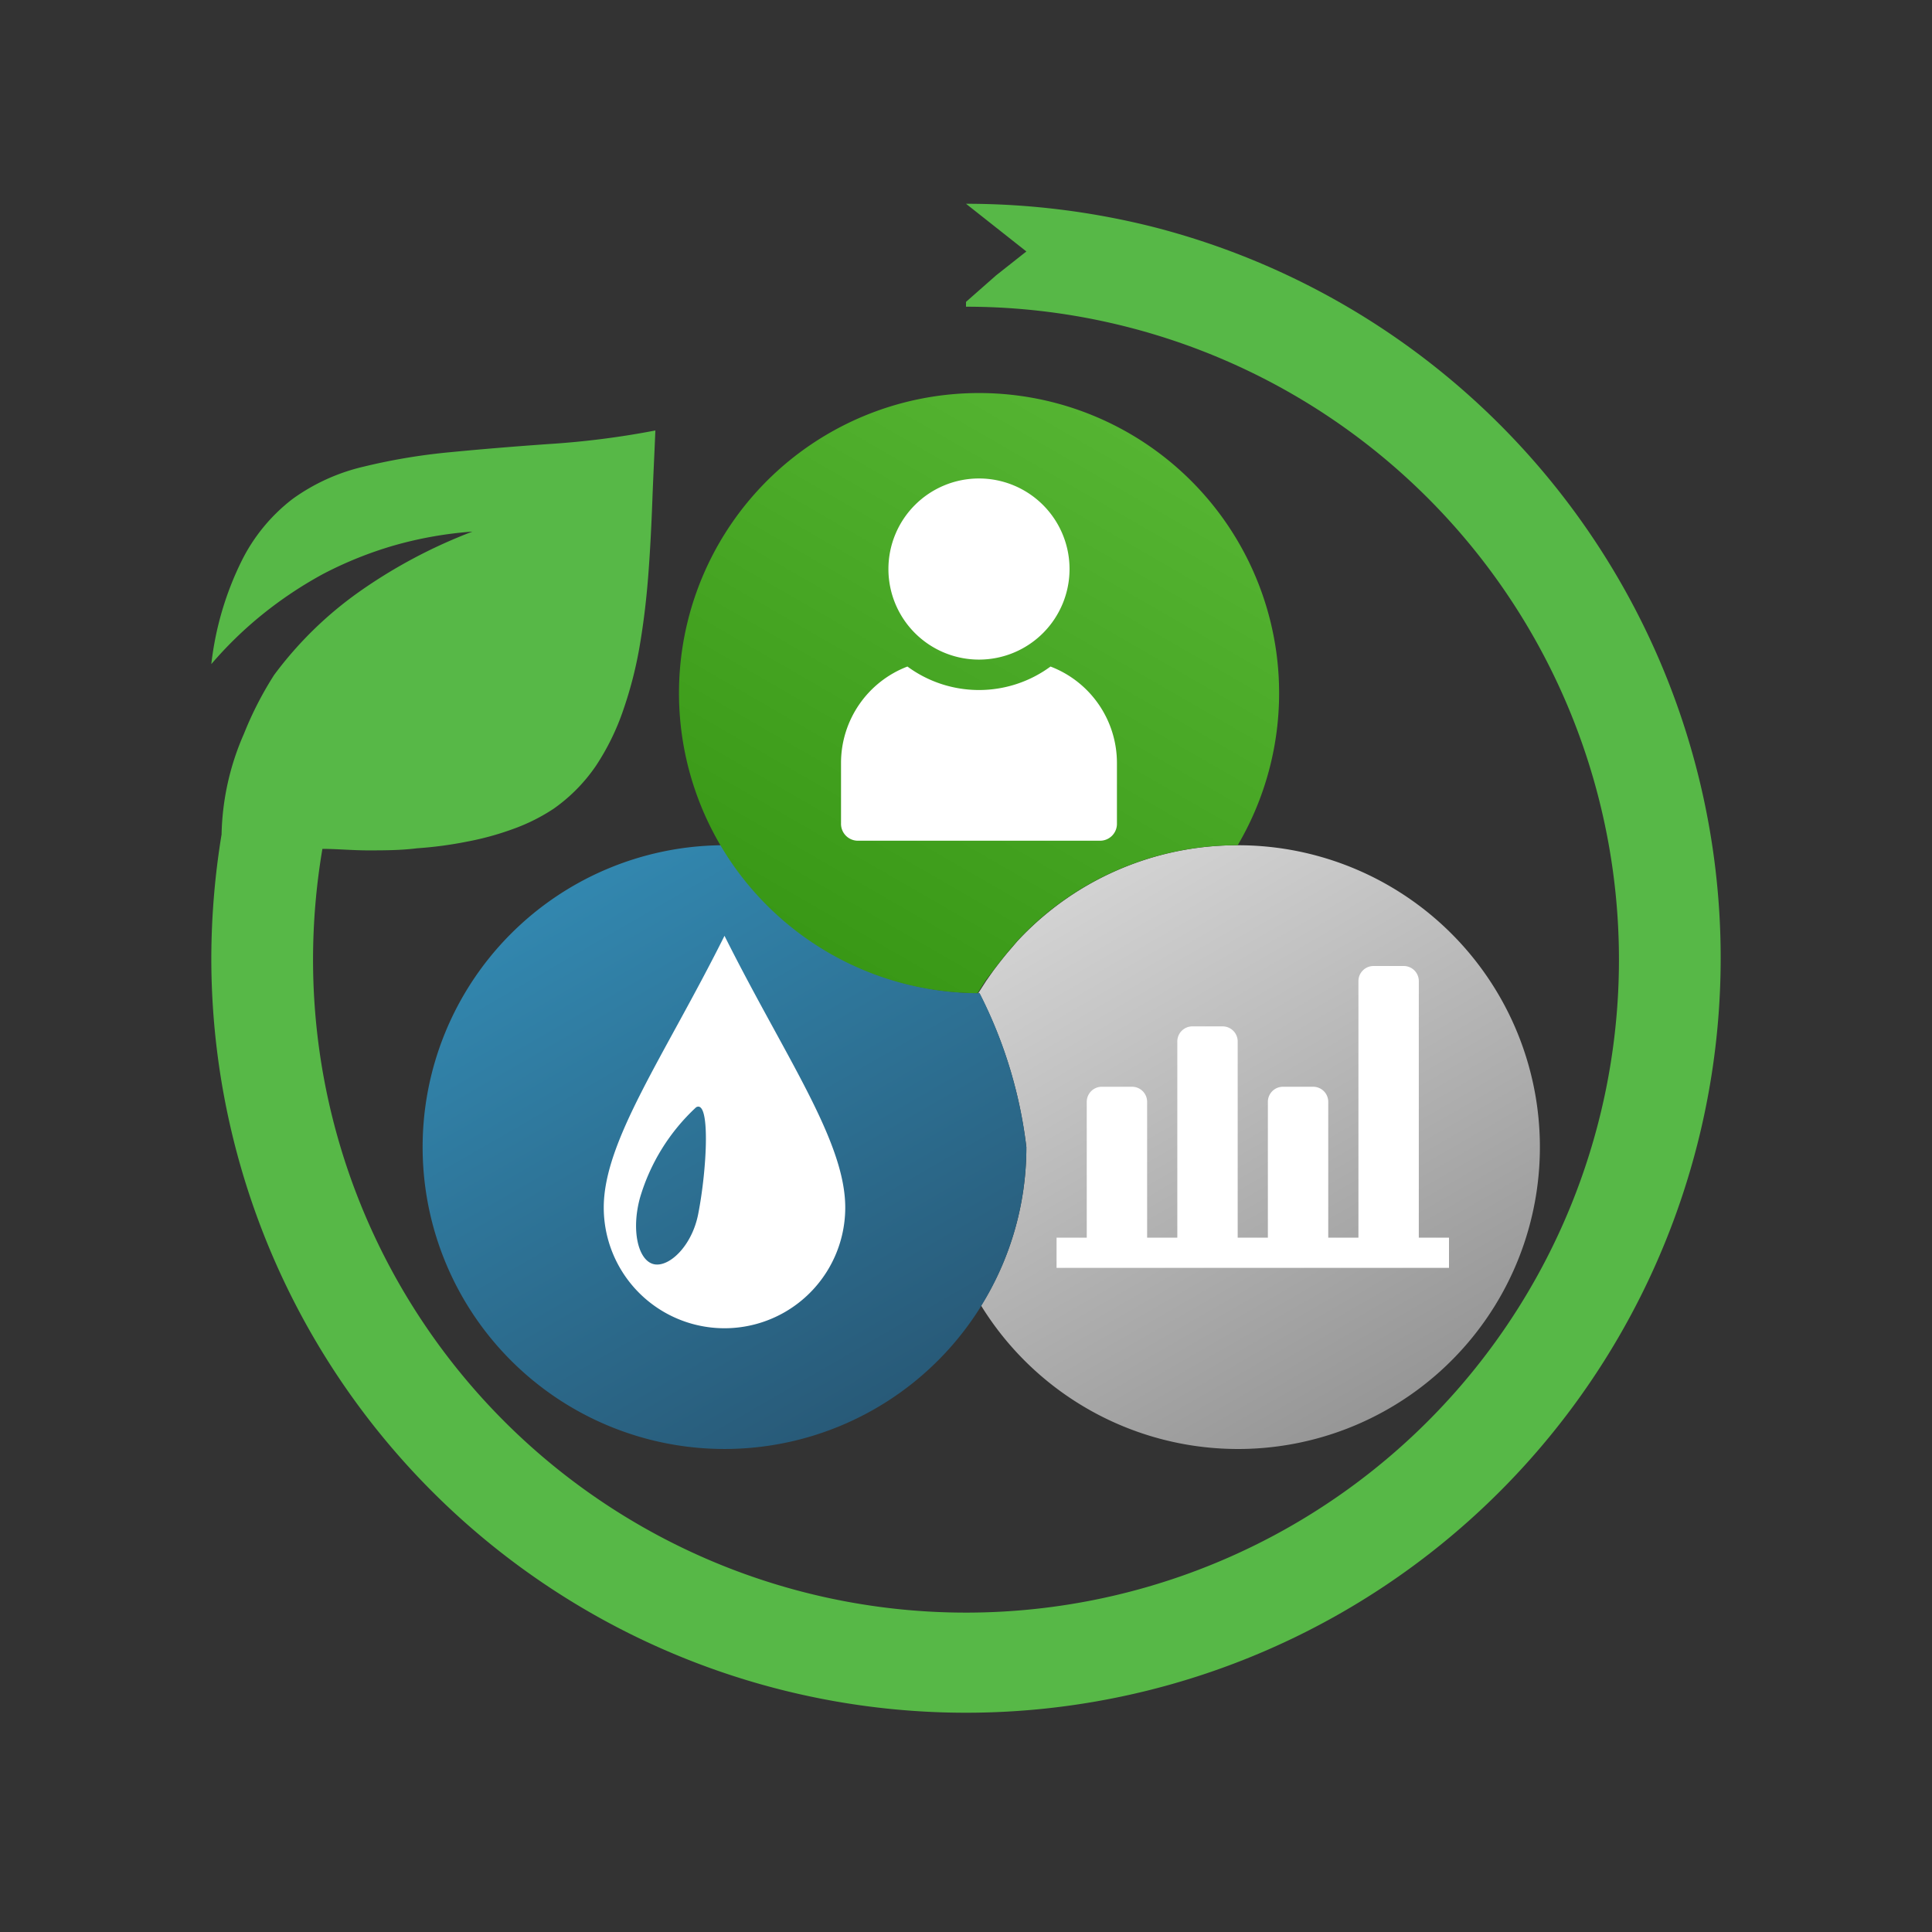 <svg id="Calque_11" data-name="Calque 11" xmlns="http://www.w3.org/2000/svg" xmlns:xlink="http://www.w3.org/1999/xlink" viewBox="0 0 64 64"><rect x="0" y="0" width="64" height="64" fill="#333333" stroke="none"/><defs><style>.cls-1{fill:url(#linear-gradient);}.cls-2{fill:url(#linear-gradient-2);}.cls-3{fill:url(#linear-gradient-3);}.cls-4{fill:#57b847;}.cls-5{fill:#fff;}</style><linearGradient id="linear-gradient" x1="35.28" y1="28.08" x2="46.01" y2="46.66" gradientUnits="userSpaceOnUse"><stop offset="0" stop-color="#d7d7d7"/><stop offset="1" stop-color="#969696"/></linearGradient><linearGradient id="linear-gradient-2" x1="18.94" y1="29.37" x2="28.94" y2="46.69" gradientUnits="userSpaceOnUse"><stop offset="0" stop-color="#3287af"/><stop offset="1" stop-color="#285a78"/></linearGradient><linearGradient id="linear-gradient-3" x1="26.78" y1="32.77" x2="37.42" y2="14.33" gradientUnits="userSpaceOnUse"><stop offset="0" stop-color="#379614"/><stop offset="1" stop-color="#55b432"/></linearGradient></defs><path class="cls-1" d="M41,28h0a9.92,9.92,0,0,0-6.42,2.34h0a10,10,0,0,0-.88.84l-.24.28c-.19.22-.37.45-.55.69l-.24.34-.27.42h.05A15.14,15.14,0,0,1,34,38a9.9,9.9,0,0,1-1.5,5.25A10,10,0,1,0,41,28Z"/><path class="cls-2" d="M32.45,32.9H32.4A10,10,0,0,1,23.89,28,10,10,0,1,0,34,38,15.14,15.14,0,0,0,32.45,32.9Z"/><path class="cls-3" d="M32.91,32.14c.18-.24.36-.47.55-.69l.24-.28a10,10,0,0,1,.88-.84h0A9.92,9.92,0,0,1,41,28h0a9.94,9.94,0,1,0-8.62,4.9l.27-.42Z"/><path class="cls-4" d="M38.21,7.52A25.39,25.39,0,0,0,32,6.75v0l1,.79,1,.79-1,.79L32,10v.16A21.63,21.63,0,1,1,10.37,31.75a22,22,0,0,1,.31-3.63c.47,0,1,.05,1.51.05s1.07,0,1.63-.07a12.84,12.84,0,0,0,1.65-.22A9.54,9.54,0,0,0,17,27.46a6.22,6.22,0,0,0,1.34-.67,5.56,5.56,0,0,0,1.4-1.42,8,8,0,0,0,.91-1.86,13.25,13.25,0,0,0,.55-2.17c.13-.77.22-1.55.28-2.35s.1-1.6.13-2.41.07-1.57.1-2.32a28.1,28.1,0,0,1-3.54.45c-1.14.08-2.23.17-3.26.27a20,20,0,0,0-2.87.48,6.55,6.55,0,0,0-2.35,1.07A5.89,5.89,0,0,0,8,18.59,10.32,10.32,0,0,0,7,22a12.81,12.81,0,0,1,1.71-1.66,13.33,13.33,0,0,1,2-1.33,12.71,12.71,0,0,1,2.34-.94,12.85,12.85,0,0,1,2.6-.46,17,17,0,0,0-3.76,2,12.45,12.45,0,0,0-2.81,2.75,11.53,11.53,0,0,0-1,1.95,8.68,8.68,0,0,0-.74,3.33A25.62,25.62,0,0,0,7,31.75,25,25,0,1,0,38.21,7.52Z"/><path class="cls-5" d="M47,41V32.5a.5.5,0,0,0-.5-.5h-1a.5.5,0,0,0-.5.5V41H44V36.5a.5.5,0,0,0-.5-.5h-1a.5.5,0,0,0-.5.5V41H41V34.5a.5.5,0,0,0-.5-.5h-1a.5.5,0,0,0-.5.5V41H38V36.5a.5.5,0,0,0-.5-.5h-1a.5.5,0,0,0-.5.5V41H35v1H48V41Z"/><path class="cls-5" d="M24,31c-2,4-4,6.79-4,9a4,4,0,0,0,8,0C28,37.79,26,35,24,31Zm-.87,9.21c-.21,1.09-1,1.81-1.5,1.66s-.72-1.13-.43-2.19a6.65,6.65,0,0,1,1.86-3C23.54,36.41,23.42,38.73,23.13,40.21Z"/><path class="cls-5" d="M37,25.27v2a.56.56,0,0,1-.57.58h-8a.56.56,0,0,1-.57-.58v-2a3.42,3.42,0,0,1,2.2-3.19,4,4,0,0,0,4.74,0A3.42,3.42,0,0,1,37,25.27Zm-4.57-3.42a3,3,0,1,1,3-3A3,3,0,0,1,32.45,21.85Z"/></svg>